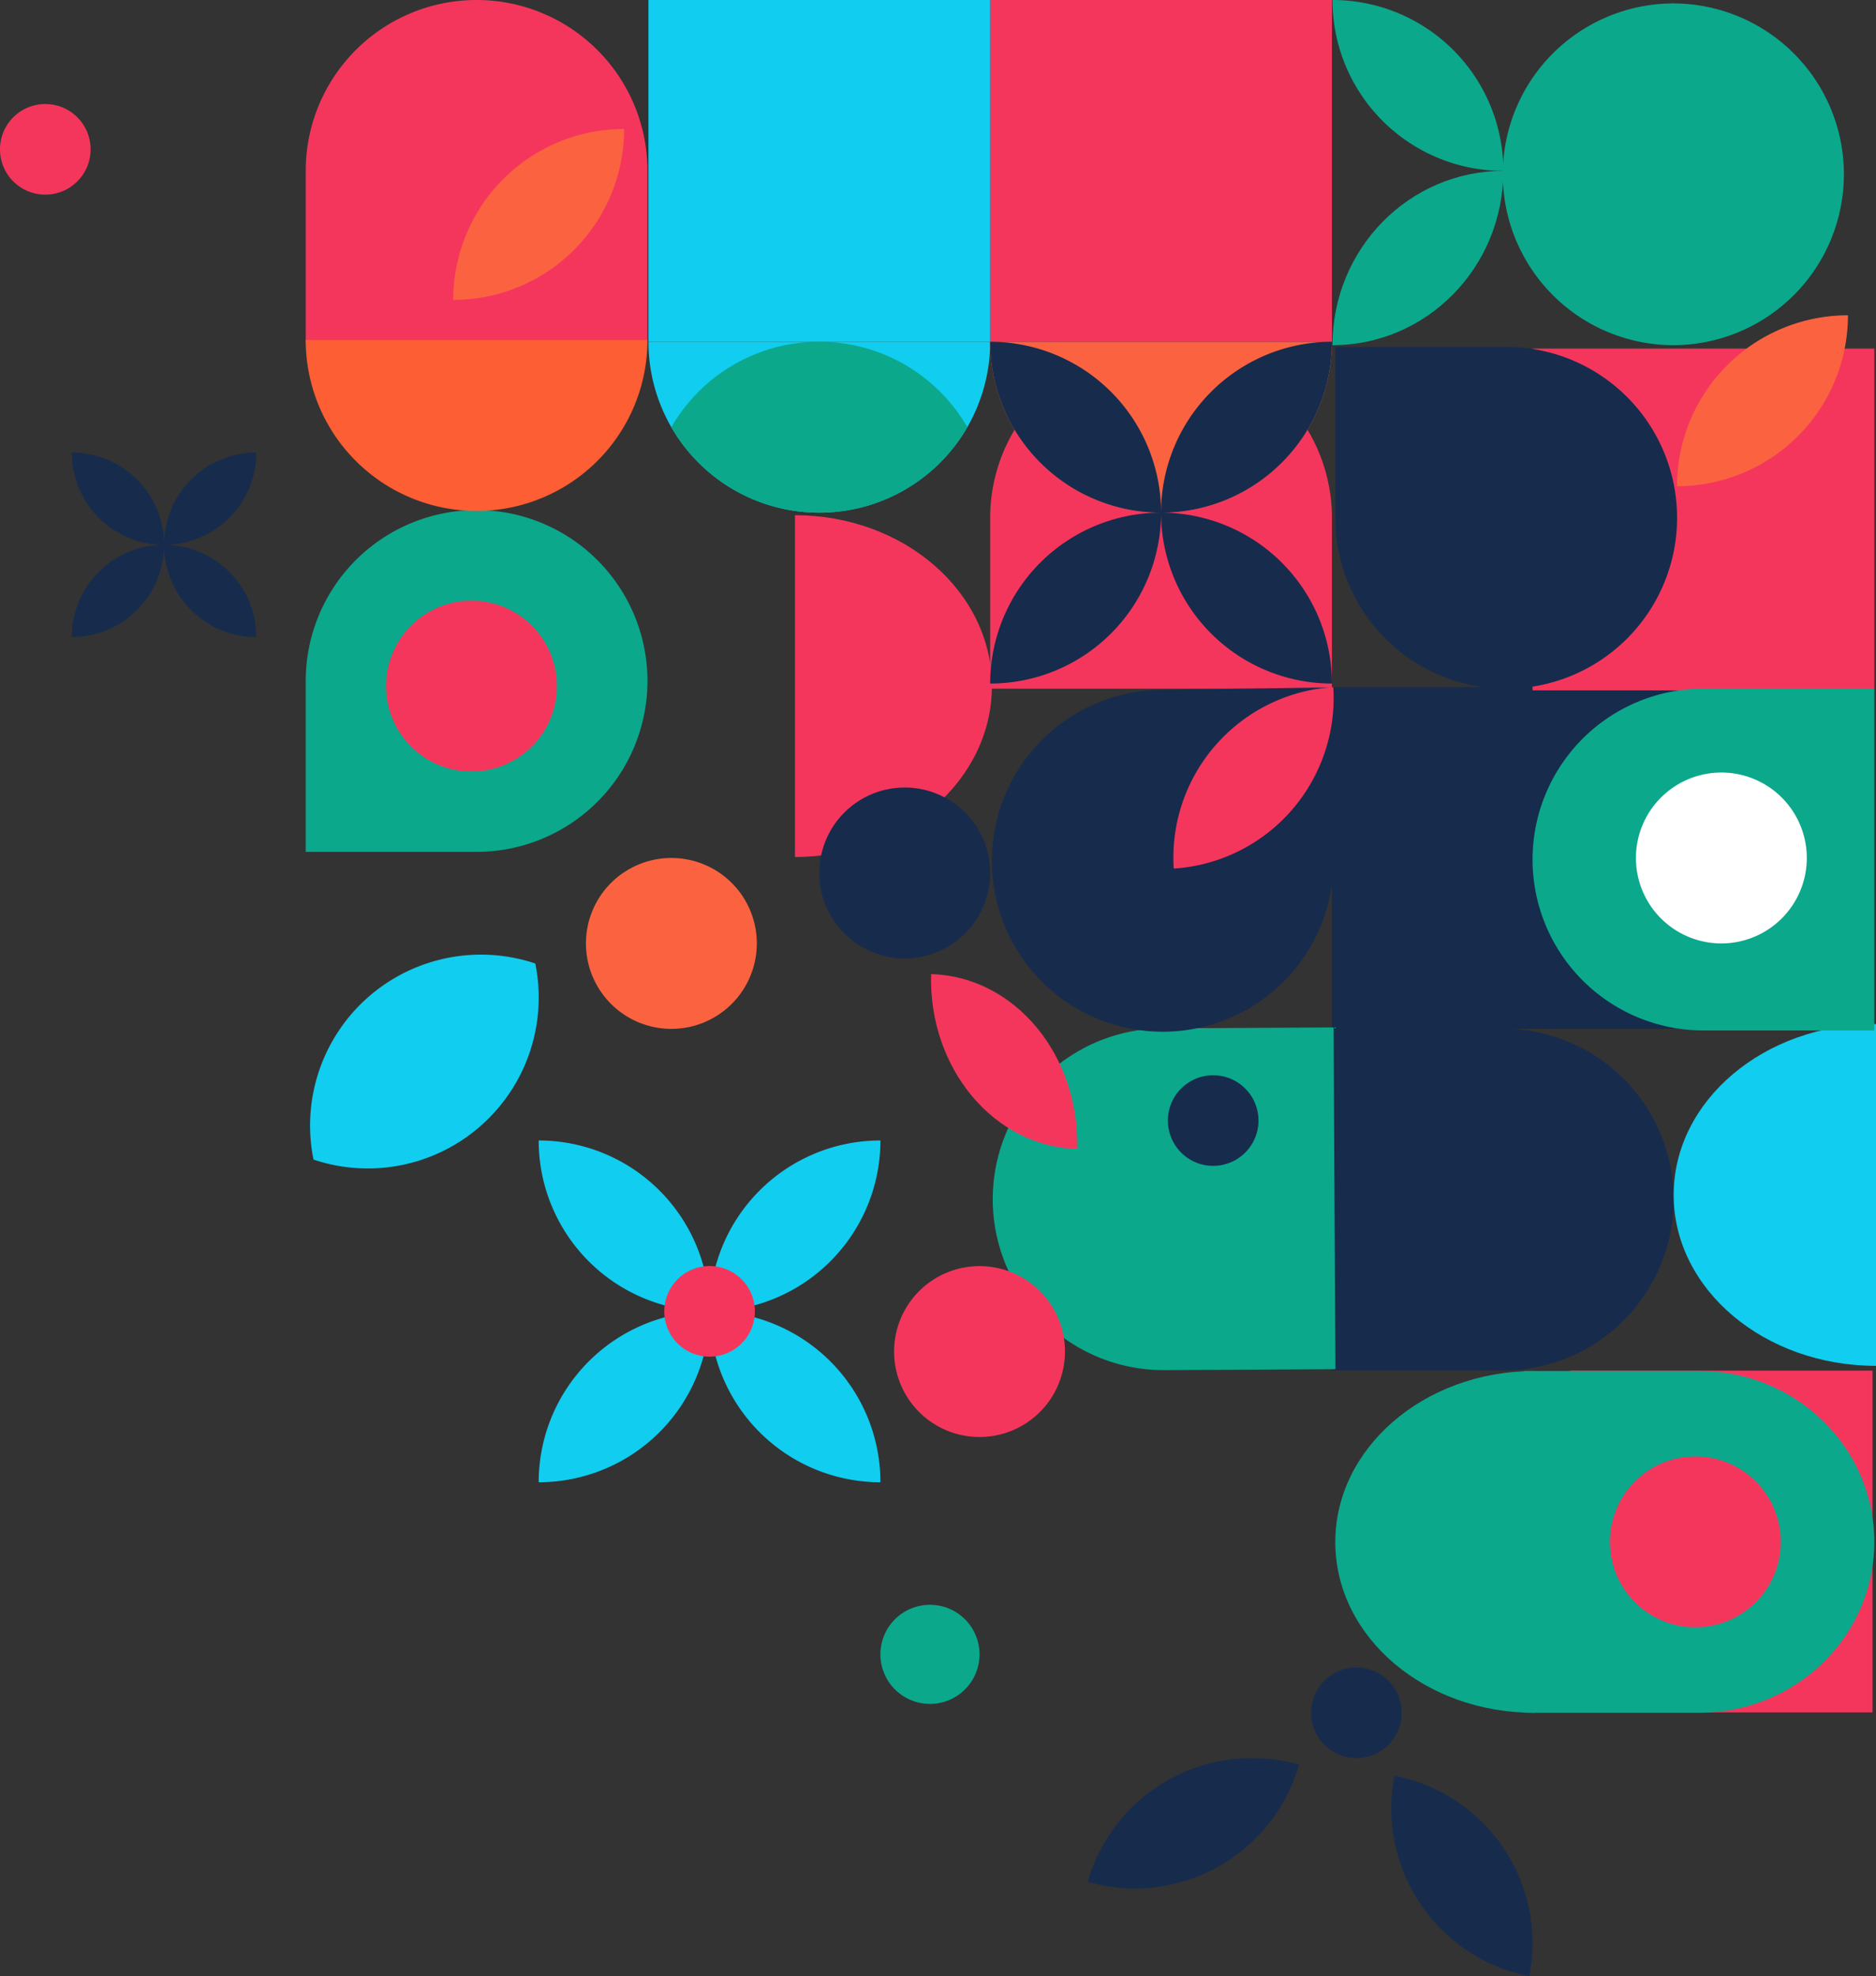 <svg viewBox="0 0 1097.92 1156.46" xmlns="http://www.w3.org/2000/svg"><rect x="0" y="0" width="1097.92" height="1156.46" fill="#333333" stroke="none"/><path d="m779.5 402.08h200v200h-200z" fill="#172b4d"/><path d="m1384.58 602.77h100a100 100 0 0 1 0 200h-100z" fill="#172b4d" fill-rule="evenodd" transform="translate(-605.08 -.77)"/><path d="m1186.08 703.09a100 100 0 0 1 99.46-100.54l100-.55 1.09 200-100 .55a100 100 0 0 1 -100.55-99.46z" fill="#0ba88c" fill-rule="evenodd" transform="translate(-605.08 -.77)"/><path d="m1284.58 203.77a100 100 0 0 1 100 100v100h-200v-100a100 100 0 0 1 100-100z" fill="#f5365c" fill-rule="evenodd" transform="translate(-605.08 -.77)"/><path d="m884 .77a100 100 0 0 1 100 100v100h-200v-100a100 100 0 0 1 100-100z" fill="#f5365c" fill-rule="evenodd" transform="translate(-605.08 -.77)"/><path d="m1185.59 506a100 100 0 0 1 98.48-101.49l100-1.51 1.51 100a100 100 0 0 1 -200 3z" fill="#172b4d" fill-rule="evenodd" transform="translate(-605.08 -.77)"/><path d="m984.58 200.77h200a100 100 0 0 1 -200 0z" fill="#11cdef" fill-rule="evenodd" transform="translate(-605.08 -.77)"/><path d="m1184.58 200.77h200a100 100 0 0 1 -200 0z" fill="#fb6340" fill-rule="evenodd" transform="translate(-605.08 -.77)"/><path d="m918.94 802.07h176.96v200h-176.96z" fill="#f5365c"/><path d="m884 299.27a100 100 0 0 1 0 200h-100v-100a100 100 0 0 1 100-100z" fill="#0ba88c" fill-rule="evenodd" transform="translate(-605.08 -.77)"/><path d="m1502.41 803.06 1.15 200c-64.29.37-116.66-44.1-117-99.33s51.56-100.31 115.85-100.67z" fill="#0ba88c" fill-rule="evenodd" transform="translate(-605.08 -.77)"/><path d="m579.5 0h200v200h-200z" fill="#f5365c"/><path d="m379.5 0h200v200h-200z" fill="#11cdef"/><path d="m896.92 204h200v200h-200z" fill="#f5365c"/><g fill-rule="evenodd" transform="translate(-605.08 -.77)"><path d="m1386.58 203.77h100a100 100 0 1 1 -100 100z" fill="#172b4d"/><path d="m1584.58 202.77a100 100 0 0 1 0-200z" fill="#0ba88c"/><path d="m1584.21 202.77v-200a100 100 0 0 1 0 200z" fill="#0ba88c"/><path d="m1497.29 803.05h102.35c56.53 0 102.36 44.78 102.36 100s-45.83 100-102.36 100h-102.35z" fill="#0ba88c"/><path d="m1703 800.05c-65.4 0-118.42-44.77-118.42-100s53-100 118.42-100z" fill="#11cdef"/><path d="m1602 403.77h100v200h-100a100 100 0 0 1 0-200z" fill="#0ba88c"/><path d="m784 199.77h200a100 100 0 0 1 -200 0z" fill="#fe5e33"/><path d="m1150 570.81c-1.48 55.21 36.79 101 85.48 102.33 1.52-55.21-36.79-101.02-85.48-102.33z" fill="#f5365c"/><path d="m1385.37 402.85a100 100 0 0 0 -93.37 106.2 100 100 0 0 0 93.37-106.2z" fill="#f5365c"/><path d="m1365.33 1033.46a100 100 0 0 1 -123.69 68.54 100 100 0 0 1 123.69-68.54z" fill="#172b4d"/><path d="m1384.91.77a100 100 0 0 1 100 100 100 100 0 0 1 -100-100z" fill="#0ba88c"/><path d="m1384.91 202.77c55.23 0 100-45.67 100-102-55.23 0-100 45.67-100 102z" fill="#0ba88c"/><path d="m1686.58 185.27a100 100 0 0 1 -100 100 100 100 0 0 1 100-100z" fill="#fb6340"/><path d="m970.34 76.26a100 100 0 0 1 -100 100 100 100 0 0 1 100-100z" fill="#fb6340"/><path d="m1070.34 502.27v-200c63.64 0 115.24 44.78 115.24 100s-51.58 100-115.24 100z" fill="#f5365c"/><path d="m1171.2 250.77a100 100 0 0 1 -173.24 0 100 100 0 0 1 173.24 0z" fill="#0ba88c"/><path d="m788.56 679.35a100 100 0 0 1 129.79-114.75 100 100 0 0 1 -129.79 114.75z" fill="#11cdef"/><path d="m881 352.27a50 50 0 1 1 -50 50 50 50 0 0 1 50-50z" fill="#f5365c"/><path d="m1149.34 939.88a29 29 0 1 1 -29 29 29 29 0 0 1 29-29z" fill="#0ba88c"/><path d="m1178.34 741.69a50 50 0 1 1 -50 50 50 50 0 0 1 50-50z" fill="#f5365c"/><path d="m998 502.85a50 50 0 1 1 -50 50 50 50 0 0 1 50-50z" fill="#fb6340"/><path d="m1134.58 461.62a50 50 0 1 1 -50 50 50 50 0 0 1 50-50z" fill="#172b4d"/><path d="m1597.27 853.05a50 50 0 1 1 -50 50 50 50 0 0 1 50-50z" fill="#f5365c"/><path d="m631.59 61.65a26.51 26.51 0 1 1 -26.51 26.51 26.5 26.5 0 0 1 26.51-26.51z" fill="#f5365c"/><path d="m1384.58 200.77a100 100 0 0 1 -100 100 100 100 0 0 1 100-100zm-200 200a100 100 0 0 1 100-100 100 100 0 0 1 -100 100zm100-100a100 100 0 0 1 -100-100 100 100 0 0 1 100 100zm0 0a100 100 0 0 1 100 100 100 100 0 0 1 -100-100z" fill="#172b4d"/><path d="m1421.2 1039.88a100 100 0 0 1 78.92 117.35 100 100 0 0 1 -78.92-117.35z" fill="#172b4d"/><path d="m1612.5 452.85a50 50 0 1 1 -50 50 50 50 0 0 1 50-50z" fill="#fff"/><path d="m755.08 265.6a54 54 0 0 1 -54 54 54 54 0 0 1 54-54zm-108 108a54 54 0 0 1 54-54 54 54 0 0 1 -53.96 53.95zm54-54a54 54 0 0 1 -54-54 54 54 0 0 1 54.02 53.98zm0 0a54 54 0 0 1 54 54 54 54 0 0 1 -53.98-54.02z" fill="#172b4d"/><path d="m1120.34 668.16a100 100 0 0 1 -100 100 100 100 0 0 1 100-100zm-200 200a100 100 0 0 1 100-100 100 100 0 0 1 -100 100zm100-100a100 100 0 0 1 -100-100 100 100 0 0 1 100 100zm0 0a100 100 0 0 1 100 100 100 100 0 0 1 -100-100z" fill="#11cdef"/><path d="m1020.34 741.65a26.51 26.51 0 1 1 -26.5 26.51 26.51 26.51 0 0 1 26.5-26.51z" fill="#f5365c"/><path d="m1315.08 630a26.51 26.51 0 1 1 -26.5 26.51 26.51 26.51 0 0 1 26.5-26.51z" fill="#172b4d"/><path d="m1398.9 976.55a26.51 26.51 0 1 1 -26.51 26.5 26.5 26.5 0 0 1 26.51-26.5z" fill="#172b4d"/></g></svg>